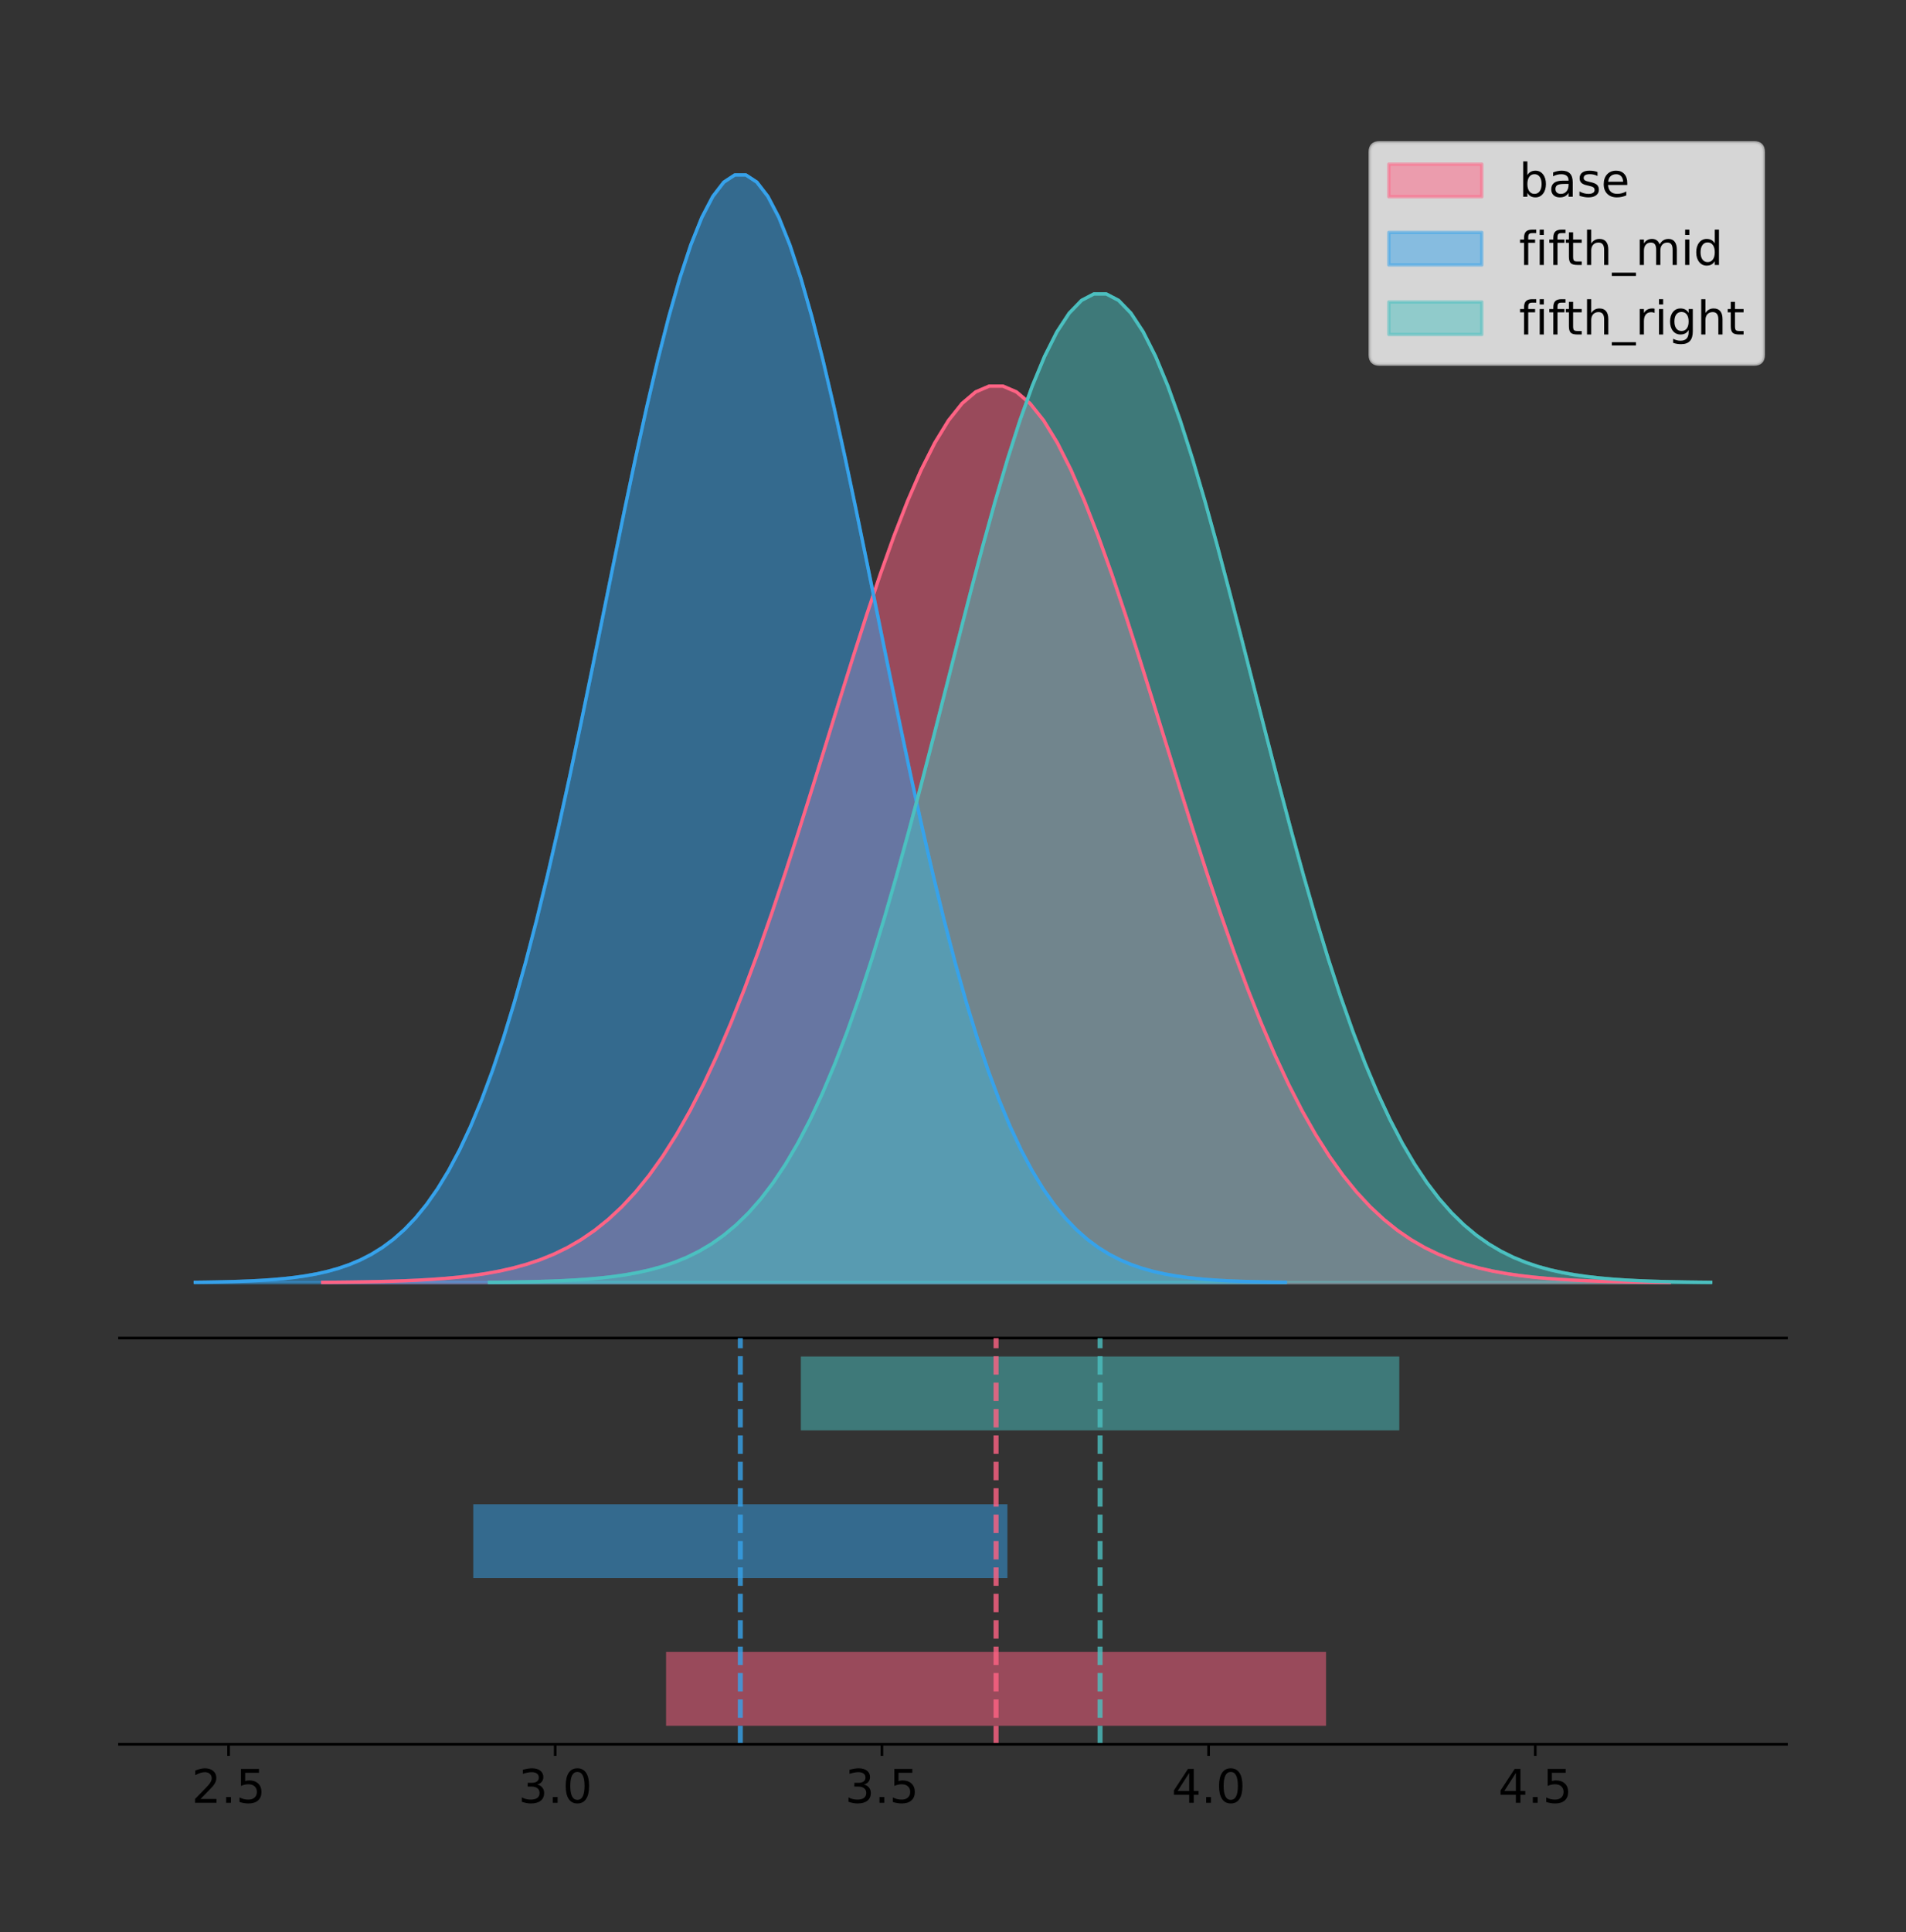 <?xml version="1.0" encoding="utf-8" standalone="no"?>
<!DOCTYPE svg PUBLIC "-//W3C//DTD SVG 1.1//EN"
  "http://www.w3.org/Graphics/SVG/1.1/DTD/svg11.dtd">
<!-- Created with matplotlib (https://matplotlib.org/) -->
<svg height="581.789pt" version="1.1" viewBox="0 0 574.2 581.789" width="574.2pt" xmlns="http://www.w3.org/2000/svg" xmlns:xlink="http://www.w3.org/1999/xlink">
 <rect x="0" y="0" width="574.2" height="581.789" fill="#333333" stroke="none"/>
 <defs>
  <style type="text/css">
*{stroke-linecap:butt;stroke-linejoin:round;}
  </style>
 </defs>
 <g id="figure_1">
  <g id="patch_1">
   <path d="M 0 581.789 
L 574.2 581.789 
L 574.2 0 
L 0 0 
z
" style="fill:none;"/>
  </g>
  <g id="axes_1">
   <g id="patch_2">
    <path d="M 36 402.93 
L 538.2 402.93 
L 538.2 36 
L 36 36 
z
" style="fill:none;"/>
   </g>
   <g id="PolyCollection_1">
    <defs>
     <path d="M 97.196 -195.538 
L 97.196 -195.629 
L 101.295 -195.663 
L 105.393 -195.709 
L 109.492 -195.77 
L 113.59 -195.851 
L 117.689 -195.959 
L 121.787 -196.099 
L 125.886 -196.28 
L 129.984 -196.514 
L 134.083 -196.814 
L 138.181 -197.195 
L 142.28 -197.676 
L 146.378 -198.278 
L 150.476 -199.026 
L 154.575 -199.951 
L 158.673 -201.084 
L 162.772 -202.463 
L 166.87 -204.128 
L 170.969 -206.124 
L 175.067 -208.499 
L 179.166 -211.304 
L 183.264 -214.591 
L 187.363 -218.414 
L 191.461 -222.824 
L 195.56 -227.873 
L 199.658 -233.607 
L 203.757 -240.066 
L 207.855 -247.282 
L 211.954 -255.276 
L 216.052 -264.057 
L 220.151 -273.616 
L 224.249 -283.929 
L 228.348 -294.954 
L 232.446 -306.626 
L 236.545 -318.86 
L 240.643 -331.551 
L 244.741 -344.571 
L 248.84 -357.775 
L 252.938 -370.999 
L 257.037 -384.066 
L 261.135 -396.787 
L 265.234 -408.969 
L 269.332 -420.415 
L 273.431 -430.933 
L 277.529 -440.339 
L 281.628 -448.463 
L 285.726 -455.156 
L 289.825 -460.293 
L 293.923 -463.773 
L 298.022 -465.53 
L 302.12 -465.53 
L 306.219 -463.773 
L 310.317 -460.293 
L 314.416 -455.156 
L 318.514 -448.463 
L 322.613 -440.339 
L 326.711 -430.933 
L 330.809 -420.415 
L 334.908 -408.969 
L 339.006 -396.787 
L 343.105 -384.066 
L 347.203 -370.999 
L 351.302 -357.775 
L 355.4 -344.571 
L 359.499 -331.551 
L 363.597 -318.86 
L 367.696 -306.626 
L 371.794 -294.954 
L 375.893 -283.929 
L 379.991 -273.616 
L 384.09 -264.057 
L 388.188 -255.276 
L 392.287 -247.282 
L 396.385 -240.066 
L 400.484 -233.607 
L 404.582 -227.873 
L 408.681 -222.824 
L 412.779 -218.414 
L 416.878 -214.591 
L 420.976 -211.304 
L 425.074 -208.499 
L 429.173 -206.124 
L 433.271 -204.128 
L 437.37 -202.463 
L 441.468 -201.084 
L 445.567 -199.951 
L 449.665 -199.026 
L 453.764 -198.278 
L 457.862 -197.676 
L 461.961 -197.195 
L 466.059 -196.814 
L 470.158 -196.514 
L 474.256 -196.28 
L 478.355 -196.099 
L 482.453 -195.959 
L 486.552 -195.851 
L 490.65 -195.77 
L 494.749 -195.709 
L 498.847 -195.663 
L 502.946 -195.629 
L 502.946 -195.538 
L 502.946 -195.538 
L 498.847 -195.538 
L 494.749 -195.538 
L 490.65 -195.538 
L 486.552 -195.538 
L 482.453 -195.538 
L 478.355 -195.538 
L 474.256 -195.538 
L 470.158 -195.538 
L 466.059 -195.538 
L 461.961 -195.538 
L 457.862 -195.538 
L 453.764 -195.538 
L 449.665 -195.538 
L 445.567 -195.538 
L 441.468 -195.538 
L 437.37 -195.538 
L 433.271 -195.538 
L 429.173 -195.538 
L 425.074 -195.538 
L 420.976 -195.538 
L 416.878 -195.538 
L 412.779 -195.538 
L 408.681 -195.538 
L 404.582 -195.538 
L 400.484 -195.538 
L 396.385 -195.538 
L 392.287 -195.538 
L 388.188 -195.538 
L 384.09 -195.538 
L 379.991 -195.538 
L 375.893 -195.538 
L 371.794 -195.538 
L 367.696 -195.538 
L 363.597 -195.538 
L 359.499 -195.538 
L 355.4 -195.538 
L 351.302 -195.538 
L 347.203 -195.538 
L 343.105 -195.538 
L 339.006 -195.538 
L 334.908 -195.538 
L 330.809 -195.538 
L 326.711 -195.538 
L 322.613 -195.538 
L 318.514 -195.538 
L 314.416 -195.538 
L 310.317 -195.538 
L 306.219 -195.538 
L 302.12 -195.538 
L 298.022 -195.538 
L 293.923 -195.538 
L 289.825 -195.538 
L 285.726 -195.538 
L 281.628 -195.538 
L 277.529 -195.538 
L 273.431 -195.538 
L 269.332 -195.538 
L 265.234 -195.538 
L 261.135 -195.538 
L 257.037 -195.538 
L 252.938 -195.538 
L 248.84 -195.538 
L 244.741 -195.538 
L 240.643 -195.538 
L 236.545 -195.538 
L 232.446 -195.538 
L 228.348 -195.538 
L 224.249 -195.538 
L 220.151 -195.538 
L 216.052 -195.538 
L 211.954 -195.538 
L 207.855 -195.538 
L 203.757 -195.538 
L 199.658 -195.538 
L 195.56 -195.538 
L 191.461 -195.538 
L 187.363 -195.538 
L 183.264 -195.538 
L 179.166 -195.538 
L 175.067 -195.538 
L 170.969 -195.538 
L 166.87 -195.538 
L 162.772 -195.538 
L 158.673 -195.538 
L 154.575 -195.538 
L 150.476 -195.538 
L 146.378 -195.538 
L 142.28 -195.538 
L 138.181 -195.538 
L 134.083 -195.538 
L 129.984 -195.538 
L 125.886 -195.538 
L 121.787 -195.538 
L 117.689 -195.538 
L 113.59 -195.538 
L 109.492 -195.538 
L 105.393 -195.538 
L 101.295 -195.538 
L 97.196 -195.538 
z
" id="m1302aa3120" style="stroke:#ff6384;stroke-opacity:0.5;"/>
    </defs>
    <g clip-path="url(#pf845e398c6)">
     <use style="fill:#ff6384;fill-opacity:0.5;stroke:#ff6384;stroke-opacity:0.5;" x="0" xlink:href="#m1302aa3120" y="581.789"/>
    </g>
   </g>
   <g id="PolyCollection_2">
    <defs>
     <path d="M 58.827 -195.538 
L 58.827 -195.65 
L 62.145 -195.692 
L 65.462 -195.749 
L 68.779 -195.825 
L 72.096 -195.925 
L 75.414 -196.058 
L 78.731 -196.23 
L 82.048 -196.455 
L 85.366 -196.744 
L 88.683 -197.115 
L 92 -197.585 
L 95.317 -198.179 
L 98.635 -198.923 
L 101.952 -199.848 
L 105.269 -200.99 
L 108.587 -202.39 
L 111.904 -204.093 
L 115.221 -206.151 
L 118.538 -208.617 
L 121.856 -211.552 
L 125.173 -215.017 
L 128.49 -219.078 
L 131.808 -223.801 
L 135.125 -229.25 
L 138.442 -235.488 
L 141.759 -242.572 
L 145.077 -250.552 
L 148.394 -259.468 
L 151.711 -269.344 
L 155.029 -280.192 
L 158.346 -292.002 
L 161.663 -304.744 
L 164.98 -318.365 
L 168.298 -332.786 
L 171.615 -347.901 
L 174.932 -363.58 
L 178.25 -379.667 
L 181.567 -395.98 
L 184.884 -412.318 
L 188.201 -428.462 
L 191.519 -444.18 
L 194.836 -459.23 
L 198.153 -473.372 
L 201.471 -486.366 
L 204.788 -497.987 
L 208.105 -508.025 
L 211.422 -516.294 
L 214.74 -522.64 
L 218.057 -526.94 
L 221.374 -529.111 
L 224.692 -529.111 
L 228.009 -526.94 
L 231.326 -522.64 
L 234.644 -516.294 
L 237.961 -508.025 
L 241.278 -497.987 
L 244.595 -486.366 
L 247.913 -473.372 
L 251.23 -459.23 
L 254.547 -444.18 
L 257.865 -428.462 
L 261.182 -412.318 
L 264.499 -395.98 
L 267.816 -379.667 
L 271.134 -363.58 
L 274.451 -347.901 
L 277.768 -332.786 
L 281.086 -318.365 
L 284.403 -304.744 
L 287.72 -292.002 
L 291.037 -280.192 
L 294.355 -269.344 
L 297.672 -259.468 
L 300.989 -250.552 
L 304.307 -242.572 
L 307.624 -235.488 
L 310.941 -229.25 
L 314.258 -223.801 
L 317.576 -219.078 
L 320.893 -215.017 
L 324.21 -211.552 
L 327.528 -208.617 
L 330.845 -206.151 
L 334.162 -204.093 
L 337.479 -202.39 
L 340.797 -200.99 
L 344.114 -199.848 
L 347.431 -198.923 
L 350.749 -198.179 
L 354.066 -197.585 
L 357.383 -197.115 
L 360.7 -196.744 
L 364.018 -196.455 
L 367.335 -196.23 
L 370.652 -196.058 
L 373.97 -195.925 
L 377.287 -195.825 
L 380.604 -195.749 
L 383.921 -195.692 
L 387.239 -195.65 
L 387.239 -195.538 
L 387.239 -195.538 
L 383.921 -195.538 
L 380.604 -195.538 
L 377.287 -195.538 
L 373.97 -195.538 
L 370.652 -195.538 
L 367.335 -195.538 
L 364.018 -195.538 
L 360.7 -195.538 
L 357.383 -195.538 
L 354.066 -195.538 
L 350.749 -195.538 
L 347.431 -195.538 
L 344.114 -195.538 
L 340.797 -195.538 
L 337.479 -195.538 
L 334.162 -195.538 
L 330.845 -195.538 
L 327.528 -195.538 
L 324.21 -195.538 
L 320.893 -195.538 
L 317.576 -195.538 
L 314.258 -195.538 
L 310.941 -195.538 
L 307.624 -195.538 
L 304.307 -195.538 
L 300.989 -195.538 
L 297.672 -195.538 
L 294.355 -195.538 
L 291.037 -195.538 
L 287.72 -195.538 
L 284.403 -195.538 
L 281.086 -195.538 
L 277.768 -195.538 
L 274.451 -195.538 
L 271.134 -195.538 
L 267.816 -195.538 
L 264.499 -195.538 
L 261.182 -195.538 
L 257.865 -195.538 
L 254.547 -195.538 
L 251.23 -195.538 
L 247.913 -195.538 
L 244.595 -195.538 
L 241.278 -195.538 
L 237.961 -195.538 
L 234.644 -195.538 
L 231.326 -195.538 
L 228.009 -195.538 
L 224.692 -195.538 
L 221.374 -195.538 
L 218.057 -195.538 
L 214.74 -195.538 
L 211.422 -195.538 
L 208.105 -195.538 
L 204.788 -195.538 
L 201.471 -195.538 
L 198.153 -195.538 
L 194.836 -195.538 
L 191.519 -195.538 
L 188.201 -195.538 
L 184.884 -195.538 
L 181.567 -195.538 
L 178.25 -195.538 
L 174.932 -195.538 
L 171.615 -195.538 
L 168.298 -195.538 
L 164.98 -195.538 
L 161.663 -195.538 
L 158.346 -195.538 
L 155.029 -195.538 
L 151.711 -195.538 
L 148.394 -195.538 
L 145.077 -195.538 
L 141.759 -195.538 
L 138.442 -195.538 
L 135.125 -195.538 
L 131.808 -195.538 
L 128.49 -195.538 
L 125.173 -195.538 
L 121.856 -195.538 
L 118.538 -195.538 
L 115.221 -195.538 
L 111.904 -195.538 
L 108.587 -195.538 
L 105.269 -195.538 
L 101.952 -195.538 
L 98.635 -195.538 
L 95.317 -195.538 
L 92 -195.538 
L 88.683 -195.538 
L 85.366 -195.538 
L 82.048 -195.538 
L 78.731 -195.538 
L 75.414 -195.538 
L 72.096 -195.538 
L 68.779 -195.538 
L 65.462 -195.538 
L 62.145 -195.538 
L 58.827 -195.538 
z
" id="mb3a9390442" style="stroke:#36a2eb;stroke-opacity:0.5;"/>
    </defs>
    <g clip-path="url(#pf845e398c6)">
     <use style="fill:#36a2eb;fill-opacity:0.5;stroke:#36a2eb;stroke-opacity:0.5;" x="0" xlink:href="#mb3a9390442" y="581.789"/>
    </g>
   </g>
   <g id="PolyCollection_3">
    <defs>
     <path d="M 147.439 -195.538 
L 147.439 -195.638 
L 151.155 -195.676 
L 154.872 -195.726 
L 158.588 -195.794 
L 162.305 -195.884 
L 166.021 -196.002 
L 169.738 -196.156 
L 173.454 -196.356 
L 177.171 -196.615 
L 180.887 -196.945 
L 184.604 -197.365 
L 188.32 -197.895 
L 192.037 -198.559 
L 195.753 -199.385 
L 199.47 -200.404 
L 203.186 -201.654 
L 206.903 -203.174 
L 210.619 -205.011 
L 214.336 -207.212 
L 218.052 -209.831 
L 221.769 -212.925 
L 225.485 -216.549 
L 229.202 -220.765 
L 232.918 -225.629 
L 236.635 -231.197 
L 240.351 -237.52 
L 244.068 -244.643 
L 247.784 -252.601 
L 251.501 -261.416 
L 255.217 -271.099 
L 258.934 -281.64 
L 262.65 -293.014 
L 266.367 -305.171 
L 270.083 -318.043 
L 273.8 -331.535 
L 277.516 -345.53 
L 281.233 -359.888 
L 284.949 -374.449 
L 288.666 -389.032 
L 292.382 -403.442 
L 296.099 -417.471 
L 299.815 -430.905 
L 303.532 -443.527 
L 307.248 -455.126 
L 310.965 -465.498 
L 314.681 -474.458 
L 318.398 -481.839 
L 322.114 -487.503 
L 325.831 -491.341 
L 329.547 -493.279 
L 333.264 -493.279 
L 336.98 -491.341 
L 340.697 -487.503 
L 344.413 -481.839 
L 348.13 -474.458 
L 351.846 -465.498 
L 355.563 -455.126 
L 359.279 -443.527 
L 362.996 -430.905 
L 366.713 -417.471 
L 370.429 -403.442 
L 374.146 -389.032 
L 377.862 -374.449 
L 381.579 -359.888 
L 385.295 -345.53 
L 389.012 -331.535 
L 392.728 -318.043 
L 396.445 -305.171 
L 400.161 -293.014 
L 403.878 -281.64 
L 407.594 -271.099 
L 411.311 -261.416 
L 415.027 -252.601 
L 418.744 -244.643 
L 422.46 -237.52 
L 426.177 -231.197 
L 429.893 -225.629 
L 433.61 -220.765 
L 437.326 -216.549 
L 441.043 -212.925 
L 444.759 -209.831 
L 448.476 -207.212 
L 452.192 -205.011 
L 455.909 -203.174 
L 459.625 -201.654 
L 463.342 -200.404 
L 467.058 -199.385 
L 470.775 -198.559 
L 474.491 -197.895 
L 478.208 -197.365 
L 481.924 -196.945 
L 485.641 -196.615 
L 489.357 -196.356 
L 493.074 -196.156 
L 496.79 -196.002 
L 500.507 -195.884 
L 504.223 -195.794 
L 507.94 -195.726 
L 511.656 -195.676 
L 515.373 -195.638 
L 515.373 -195.538 
L 515.373 -195.538 
L 511.656 -195.538 
L 507.94 -195.538 
L 504.223 -195.538 
L 500.507 -195.538 
L 496.79 -195.538 
L 493.074 -195.538 
L 489.357 -195.538 
L 485.641 -195.538 
L 481.924 -195.538 
L 478.208 -195.538 
L 474.491 -195.538 
L 470.775 -195.538 
L 467.058 -195.538 
L 463.342 -195.538 
L 459.625 -195.538 
L 455.909 -195.538 
L 452.192 -195.538 
L 448.476 -195.538 
L 444.759 -195.538 
L 441.043 -195.538 
L 437.326 -195.538 
L 433.61 -195.538 
L 429.893 -195.538 
L 426.177 -195.538 
L 422.46 -195.538 
L 418.744 -195.538 
L 415.027 -195.538 
L 411.311 -195.538 
L 407.594 -195.538 
L 403.878 -195.538 
L 400.161 -195.538 
L 396.445 -195.538 
L 392.728 -195.538 
L 389.012 -195.538 
L 385.295 -195.538 
L 381.579 -195.538 
L 377.862 -195.538 
L 374.146 -195.538 
L 370.429 -195.538 
L 366.713 -195.538 
L 362.996 -195.538 
L 359.279 -195.538 
L 355.563 -195.538 
L 351.846 -195.538 
L 348.13 -195.538 
L 344.413 -195.538 
L 340.697 -195.538 
L 336.98 -195.538 
L 333.264 -195.538 
L 329.547 -195.538 
L 325.831 -195.538 
L 322.114 -195.538 
L 318.398 -195.538 
L 314.681 -195.538 
L 310.965 -195.538 
L 307.248 -195.538 
L 303.532 -195.538 
L 299.815 -195.538 
L 296.099 -195.538 
L 292.382 -195.538 
L 288.666 -195.538 
L 284.949 -195.538 
L 281.233 -195.538 
L 277.516 -195.538 
L 273.8 -195.538 
L 270.083 -195.538 
L 266.367 -195.538 
L 262.65 -195.538 
L 258.934 -195.538 
L 255.217 -195.538 
L 251.501 -195.538 
L 247.784 -195.538 
L 244.068 -195.538 
L 240.351 -195.538 
L 236.635 -195.538 
L 232.918 -195.538 
L 229.202 -195.538 
L 225.485 -195.538 
L 221.769 -195.538 
L 218.052 -195.538 
L 214.336 -195.538 
L 210.619 -195.538 
L 206.903 -195.538 
L 203.186 -195.538 
L 199.47 -195.538 
L 195.753 -195.538 
L 192.037 -195.538 
L 188.32 -195.538 
L 184.604 -195.538 
L 180.887 -195.538 
L 177.171 -195.538 
L 173.454 -195.538 
L 169.738 -195.538 
L 166.021 -195.538 
L 162.305 -195.538 
L 158.588 -195.538 
L 154.872 -195.538 
L 151.155 -195.538 
L 147.439 -195.538 
z
" id="mdf1106b613" style="stroke:#4bc0c0;stroke-opacity:0.5;"/>
    </defs>
    <g clip-path="url(#pf845e398c6)">
     <use style="fill:#4bc0c0;fill-opacity:0.5;stroke:#4bc0c0;stroke-opacity:0.5;" x="0" xlink:href="#mdf1106b613" y="581.789"/>
    </g>
   </g>
   <g id="line2d_1">
    <path clip-path="url(#pf845e398c6)" d="M 97.196 386.161 
L 101.295 386.127 
L 105.393 386.081 
L 109.492 386.019 
L 113.59 385.938 
L 117.689 385.831 
L 121.787 385.691 
L 125.886 385.509 
L 129.984 385.275 
L 134.083 384.975 
L 138.181 384.594 
L 142.28 384.114 
L 146.378 383.512 
L 150.476 382.763 
L 154.575 381.838 
L 158.673 380.705 
L 162.772 379.327 
L 166.87 377.662 
L 170.969 375.665 
L 175.067 373.29 
L 179.166 370.485 
L 183.264 367.198 
L 187.363 363.376 
L 191.461 358.965 
L 195.56 353.916 
L 199.658 348.182 
L 203.757 341.723 
L 207.855 334.507 
L 211.954 326.513 
L 216.052 317.733 
L 220.151 308.174 
L 224.249 297.86 
L 228.348 286.836 
L 232.446 275.164 
L 236.545 262.929 
L 240.643 250.239 
L 244.741 237.218 
L 248.84 224.015 
L 252.938 210.79 
L 257.037 197.723 
L 261.135 185.002 
L 265.234 172.82 
L 269.332 161.374 
L 273.431 150.857 
L 277.529 141.451 
L 281.628 133.326 
L 285.726 126.633 
L 289.825 121.497 
L 293.923 118.017 
L 298.022 116.259 
L 302.12 116.259 
L 306.219 118.017 
L 310.317 121.497 
L 314.416 126.633 
L 318.514 133.326 
L 322.613 141.451 
L 326.711 150.857 
L 330.809 161.374 
L 334.908 172.82 
L 339.006 185.002 
L 343.105 197.723 
L 347.203 210.79 
L 351.302 224.015 
L 355.4 237.218 
L 359.499 250.239 
L 363.597 262.929 
L 367.696 275.164 
L 371.794 286.836 
L 375.893 297.86 
L 379.991 308.174 
L 384.09 317.733 
L 388.188 326.513 
L 392.287 334.507 
L 396.385 341.723 
L 400.484 348.182 
L 404.582 353.916 
L 408.681 358.965 
L 412.779 363.376 
L 416.878 367.198 
L 420.976 370.485 
L 425.074 373.29 
L 429.173 375.665 
L 433.271 377.662 
L 437.37 379.327 
L 441.468 380.705 
L 445.567 381.838 
L 449.665 382.763 
L 453.764 383.512 
L 457.862 384.114 
L 461.961 384.594 
L 466.059 384.975 
L 470.158 385.275 
L 474.256 385.509 
L 478.355 385.691 
L 482.453 385.831 
L 486.552 385.938 
L 490.65 386.019 
L 494.749 386.081 
L 498.847 386.127 
L 502.946 386.161 
" style="fill:none;stroke:#ff6384;stroke-linecap:square;"/>
   </g>
   <g id="line2d_2">
    <path clip-path="url(#pf845e398c6)" d="M 58.827 386.139 
L 62.145 386.097 
L 65.462 386.04 
L 68.779 385.965 
L 72.096 385.864 
L 75.414 385.732 
L 78.731 385.559 
L 82.048 385.334 
L 85.366 385.045 
L 88.683 384.675 
L 92 384.204 
L 95.317 383.61 
L 98.635 382.867 
L 101.952 381.941 
L 105.269 380.799 
L 108.587 379.399 
L 111.904 377.696 
L 115.221 375.639 
L 118.538 373.172 
L 121.856 370.238 
L 125.173 366.772 
L 128.49 362.711 
L 131.808 357.989 
L 135.125 352.539 
L 138.442 346.301 
L 141.759 339.217 
L 145.077 331.237 
L 148.394 322.322 
L 151.711 312.445 
L 155.029 301.597 
L 158.346 289.787 
L 161.663 277.045 
L 164.98 263.424 
L 168.298 249.004 
L 171.615 233.888 
L 174.932 218.209 
L 178.25 202.123 
L 181.567 185.809 
L 184.884 169.471 
L 188.201 153.327 
L 191.519 137.61 
L 194.836 122.559 
L 198.153 108.418 
L 201.471 95.423 
L 204.788 83.803 
L 208.105 73.765 
L 211.422 65.495 
L 214.74 59.15 
L 218.057 54.85 
L 221.374 52.679 
L 224.692 52.679 
L 228.009 54.85 
L 231.326 59.15 
L 234.644 65.495 
L 237.961 73.765 
L 241.278 83.803 
L 244.595 95.423 
L 247.913 108.418 
L 251.23 122.559 
L 254.547 137.61 
L 257.865 153.327 
L 261.182 169.471 
L 264.499 185.809 
L 267.816 202.123 
L 271.134 218.209 
L 274.451 233.888 
L 277.768 249.004 
L 281.086 263.424 
L 284.403 277.045 
L 287.72 289.787 
L 291.037 301.597 
L 294.355 312.445 
L 297.672 322.322 
L 300.989 331.237 
L 304.307 339.217 
L 307.624 346.301 
L 310.941 352.539 
L 314.258 357.989 
L 317.576 362.711 
L 320.893 366.772 
L 324.21 370.238 
L 327.528 373.172 
L 330.845 375.639 
L 334.162 377.696 
L 337.479 379.399 
L 340.797 380.799 
L 344.114 381.941 
L 347.431 382.867 
L 350.749 383.61 
L 354.066 384.204 
L 357.383 384.675 
L 360.7 385.045 
L 364.018 385.334 
L 367.335 385.559 
L 370.652 385.732 
L 373.97 385.864 
L 377.287 385.965 
L 380.604 386.04 
L 383.921 386.097 
L 387.239 386.139 
" style="fill:none;stroke:#36a2eb;stroke-linecap:square;"/>
   </g>
   <g id="line2d_3">
    <path clip-path="url(#pf845e398c6)" d="M 147.439 386.151 
L 151.155 386.114 
L 154.872 386.063 
L 158.588 385.995 
L 162.305 385.906 
L 166.021 385.788 
L 169.738 385.633 
L 173.454 385.433 
L 177.171 385.175 
L 180.887 384.844 
L 184.604 384.424 
L 188.32 383.894 
L 192.037 383.23 
L 195.753 382.404 
L 199.47 381.385 
L 203.186 380.135 
L 206.903 378.615 
L 210.619 376.779 
L 214.336 374.577 
L 218.052 371.958 
L 221.769 368.865 
L 225.485 365.24 
L 229.202 361.025 
L 232.918 356.161 
L 236.635 350.593 
L 240.351 344.269 
L 244.068 337.146 
L 247.784 329.189 
L 251.501 320.373 
L 255.217 310.691 
L 258.934 300.149 
L 262.65 288.776 
L 266.367 276.618 
L 270.083 263.746 
L 273.8 250.255 
L 277.516 236.26 
L 281.233 221.901 
L 284.949 207.34 
L 288.666 192.757 
L 292.382 178.347 
L 296.099 164.318 
L 299.815 150.884 
L 303.532 138.262 
L 307.248 126.663 
L 310.965 116.291 
L 314.681 107.331 
L 318.398 99.95 
L 322.114 94.286 
L 325.831 90.448 
L 329.547 88.51 
L 333.264 88.51 
L 336.98 90.448 
L 340.697 94.286 
L 344.413 99.95 
L 348.13 107.331 
L 351.846 116.291 
L 355.563 126.663 
L 359.279 138.262 
L 362.996 150.884 
L 366.713 164.318 
L 370.429 178.347 
L 374.146 192.757 
L 377.862 207.34 
L 381.579 221.901 
L 385.295 236.26 
L 389.012 250.255 
L 392.728 263.746 
L 396.445 276.618 
L 400.161 288.776 
L 403.878 300.149 
L 407.594 310.691 
L 411.311 320.373 
L 415.027 329.189 
L 418.744 337.146 
L 422.46 344.269 
L 426.177 350.593 
L 429.893 356.161 
L 433.61 361.025 
L 437.326 365.24 
L 441.043 368.865 
L 444.759 371.958 
L 448.476 374.577 
L 452.192 376.779 
L 455.909 378.615 
L 459.625 380.135 
L 463.342 381.385 
L 467.058 382.404 
L 470.775 383.23 
L 474.491 383.894 
L 478.208 384.424 
L 481.924 384.844 
L 485.641 385.175 
L 489.357 385.433 
L 493.074 385.633 
L 496.79 385.788 
L 500.507 385.906 
L 504.223 385.995 
L 507.94 386.063 
L 511.656 386.114 
L 515.373 386.151 
" style="fill:none;stroke:#4bc0c0;stroke-linecap:square;"/>
   </g>
   <g id="patch_3">
    <path d="M 36 402.93 
L 538.2 402.93 
" style="fill:none;stroke:#000000;stroke-linecap:square;stroke-linejoin:miter;stroke-width:0.8;"/>
   </g>
   <g id="legend_1">
    <g id="patch_4">
     <path d="M 415.602 109.627 
L 528.4 109.627 
Q 531.2 109.627 531.2 106.827 
L 531.2 45.8 
Q 531.2 43 528.4 43 
L 415.602 43 
Q 412.802 43 412.802 45.8 
L 412.802 106.827 
Q 412.802 109.627 415.602 109.627 
z
" style="fill:#ffffff;opacity:0.8;stroke:#cccccc;stroke-linejoin:miter;"/>
    </g>
    <g id="patch_5">
     <path d="M 418.402 59.238 
L 446.402 59.238 
L 446.402 49.438 
L 418.402 49.438 
z
" style="fill:#ff6384;opacity:0.5;stroke:#ff6384;stroke-linejoin:miter;"/>
    </g>
    <g id="text_1">
     <!-- base -->
     <defs>
      <path d="M 48.688 27.297 
Q 48.688 37.203 44.609 42.844 
Q 40.531 48.484 33.406 48.484 
Q 26.266 48.484 22.188 42.844 
Q 18.109 37.203 18.109 27.297 
Q 18.109 17.391 22.188 11.75 
Q 26.266 6.109 33.406 6.109 
Q 40.531 6.109 44.609 11.75 
Q 48.688 17.391 48.688 27.297 
z
M 18.109 46.391 
Q 20.953 51.266 25.266 53.625 
Q 29.594 56 35.594 56 
Q 45.562 56 51.781 48.094 
Q 58.016 40.188 58.016 27.297 
Q 58.016 14.406 51.781 6.484 
Q 45.562 -1.422 35.594 -1.422 
Q 29.594 -1.422 25.266 0.953 
Q 20.953 3.328 18.109 8.203 
L 18.109 0 
L 9.078 0 
L 9.078 75.984 
L 18.109 75.984 
z
" id="DejaVuSans-98"/>
      <path d="M 34.281 27.484 
Q 23.391 27.484 19.188 25 
Q 14.984 22.516 14.984 16.5 
Q 14.984 11.719 18.141 8.906 
Q 21.297 6.109 26.703 6.109 
Q 34.188 6.109 38.703 11.406 
Q 43.219 16.703 43.219 25.484 
L 43.219 27.484 
z
M 52.203 31.203 
L 52.203 0 
L 43.219 0 
L 43.219 8.297 
Q 40.141 3.328 35.547 0.953 
Q 30.953 -1.422 24.312 -1.422 
Q 15.922 -1.422 10.953 3.297 
Q 6 8.016 6 15.922 
Q 6 25.141 12.172 29.828 
Q 18.359 34.516 30.609 34.516 
L 43.219 34.516 
L 43.219 35.406 
Q 43.219 41.609 39.141 45 
Q 35.062 48.391 27.688 48.391 
Q 23 48.391 18.547 47.266 
Q 14.109 46.141 10.016 43.891 
L 10.016 52.203 
Q 14.938 54.109 19.578 55.047 
Q 24.219 56 28.609 56 
Q 40.484 56 46.344 49.844 
Q 52.203 43.703 52.203 31.203 
z
" id="DejaVuSans-97"/>
      <path d="M 44.281 53.078 
L 44.281 44.578 
Q 40.484 46.531 36.375 47.5 
Q 32.281 48.484 27.875 48.484 
Q 21.188 48.484 17.844 46.438 
Q 14.5 44.391 14.5 40.281 
Q 14.5 37.156 16.891 35.375 
Q 19.281 33.594 26.516 31.984 
L 29.594 31.297 
Q 39.156 29.25 43.188 25.516 
Q 47.219 21.781 47.219 15.094 
Q 47.219 7.469 41.188 3.016 
Q 35.156 -1.422 24.609 -1.422 
Q 20.219 -1.422 15.453 -0.562 
Q 10.688 0.297 5.422 2 
L 5.422 11.281 
Q 10.406 8.688 15.234 7.391 
Q 20.062 6.109 24.812 6.109 
Q 31.156 6.109 34.562 8.281 
Q 37.984 10.453 37.984 14.406 
Q 37.984 18.062 35.516 20.016 
Q 33.062 21.969 24.703 23.781 
L 21.578 24.516 
Q 13.234 26.266 9.516 29.906 
Q 5.812 33.547 5.812 39.891 
Q 5.812 47.609 11.281 51.797 
Q 16.75 56 26.812 56 
Q 31.781 56 36.172 55.266 
Q 40.578 54.547 44.281 53.078 
z
" id="DejaVuSans-115"/>
      <path d="M 56.203 29.594 
L 56.203 25.203 
L 14.891 25.203 
Q 15.484 15.922 20.484 11.062 
Q 25.484 6.203 34.422 6.203 
Q 39.594 6.203 44.453 7.469 
Q 49.312 8.734 54.109 11.281 
L 54.109 2.781 
Q 49.266 0.734 44.188 -0.344 
Q 39.109 -1.422 33.891 -1.422 
Q 20.797 -1.422 13.156 6.188 
Q 5.516 13.812 5.516 26.812 
Q 5.516 40.234 12.766 48.109 
Q 20.016 56 32.328 56 
Q 43.359 56 49.781 48.891 
Q 56.203 41.797 56.203 29.594 
z
M 47.219 32.234 
Q 47.125 39.594 43.094 43.984 
Q 39.062 48.391 32.422 48.391 
Q 24.906 48.391 20.391 44.141 
Q 15.875 39.891 15.188 32.172 
z
" id="DejaVuSans-101"/>
     </defs>
     <g transform="translate(457.602 59.238)scale(0.14 -0.14)">
      <use xlink:href="#DejaVuSans-98"/>
      <use x="63.477" xlink:href="#DejaVuSans-97"/>
      <use x="124.756" xlink:href="#DejaVuSans-115"/>
      <use x="176.855" xlink:href="#DejaVuSans-101"/>
     </g>
    </g>
    <g id="patch_6">
     <path d="M 418.402 79.787 
L 446.402 79.787 
L 446.402 69.987 
L 418.402 69.987 
z
" style="fill:#36a2eb;opacity:0.5;stroke:#36a2eb;stroke-linejoin:miter;"/>
    </g>
    <g id="text_2">
     <!-- fifth_mid -->
     <defs>
      <path d="M 37.109 75.984 
L 37.109 68.5 
L 28.516 68.5 
Q 23.688 68.5 21.797 66.547 
Q 19.922 64.594 19.922 59.516 
L 19.922 54.688 
L 34.719 54.688 
L 34.719 47.703 
L 19.922 47.703 
L 19.922 0 
L 10.891 0 
L 10.891 47.703 
L 2.297 47.703 
L 2.297 54.688 
L 10.891 54.688 
L 10.891 58.5 
Q 10.891 67.625 15.141 71.797 
Q 19.391 75.984 28.609 75.984 
z
" id="DejaVuSans-102"/>
      <path d="M 9.422 54.688 
L 18.406 54.688 
L 18.406 0 
L 9.422 0 
z
M 9.422 75.984 
L 18.406 75.984 
L 18.406 64.594 
L 9.422 64.594 
z
" id="DejaVuSans-105"/>
      <path d="M 18.312 70.219 
L 18.312 54.688 
L 36.812 54.688 
L 36.812 47.703 
L 18.312 47.703 
L 18.312 18.016 
Q 18.312 11.328 20.141 9.422 
Q 21.969 7.516 27.594 7.516 
L 36.812 7.516 
L 36.812 0 
L 27.594 0 
Q 17.188 0 13.234 3.875 
Q 9.281 7.766 9.281 18.016 
L 9.281 47.703 
L 2.688 47.703 
L 2.688 54.688 
L 9.281 54.688 
L 9.281 70.219 
z
" id="DejaVuSans-116"/>
      <path d="M 54.891 33.016 
L 54.891 0 
L 45.906 0 
L 45.906 32.719 
Q 45.906 40.484 42.875 44.328 
Q 39.844 48.188 33.797 48.188 
Q 26.516 48.188 22.312 43.547 
Q 18.109 38.922 18.109 30.906 
L 18.109 0 
L 9.078 0 
L 9.078 75.984 
L 18.109 75.984 
L 18.109 46.188 
Q 21.344 51.125 25.703 53.562 
Q 30.078 56 35.797 56 
Q 45.219 56 50.047 50.172 
Q 54.891 44.344 54.891 33.016 
z
" id="DejaVuSans-104"/>
      <path d="M 50.984 -16.609 
L 50.984 -23.578 
L -0.984 -23.578 
L -0.984 -16.609 
z
" id="DejaVuSans-95"/>
      <path d="M 52 44.188 
Q 55.375 50.25 60.062 53.125 
Q 64.75 56 71.094 56 
Q 79.641 56 84.281 50.016 
Q 88.922 44.047 88.922 33.016 
L 88.922 0 
L 79.891 0 
L 79.891 32.719 
Q 79.891 40.578 77.094 44.375 
Q 74.312 48.188 68.609 48.188 
Q 61.625 48.188 57.562 43.547 
Q 53.516 38.922 53.516 30.906 
L 53.516 0 
L 44.484 0 
L 44.484 32.719 
Q 44.484 40.625 41.703 44.406 
Q 38.922 48.188 33.109 48.188 
Q 26.219 48.188 22.156 43.531 
Q 18.109 38.875 18.109 30.906 
L 18.109 0 
L 9.078 0 
L 9.078 54.688 
L 18.109 54.688 
L 18.109 46.188 
Q 21.188 51.219 25.484 53.609 
Q 29.781 56 35.688 56 
Q 41.656 56 45.828 52.969 
Q 50 49.953 52 44.188 
z
" id="DejaVuSans-109"/>
      <path d="M 45.406 46.391 
L 45.406 75.984 
L 54.391 75.984 
L 54.391 0 
L 45.406 0 
L 45.406 8.203 
Q 42.578 3.328 38.25 0.953 
Q 33.938 -1.422 27.875 -1.422 
Q 17.969 -1.422 11.734 6.484 
Q 5.516 14.406 5.516 27.297 
Q 5.516 40.188 11.734 48.094 
Q 17.969 56 27.875 56 
Q 33.938 56 38.25 53.625 
Q 42.578 51.266 45.406 46.391 
z
M 14.797 27.297 
Q 14.797 17.391 18.875 11.75 
Q 22.953 6.109 30.078 6.109 
Q 37.203 6.109 41.297 11.75 
Q 45.406 17.391 45.406 27.297 
Q 45.406 37.203 41.297 42.844 
Q 37.203 48.484 30.078 48.484 
Q 22.953 48.484 18.875 42.844 
Q 14.797 37.203 14.797 27.297 
z
" id="DejaVuSans-100"/>
     </defs>
     <g transform="translate(457.602 79.787)scale(0.14 -0.14)">
      <use xlink:href="#DejaVuSans-102"/>
      <use x="35.205" xlink:href="#DejaVuSans-105"/>
      <use x="62.988" xlink:href="#DejaVuSans-102"/>
      <use x="98.178" xlink:href="#DejaVuSans-116"/>
      <use x="137.387" xlink:href="#DejaVuSans-104"/>
      <use x="200.766" xlink:href="#DejaVuSans-95"/>
      <use x="250.766" xlink:href="#DejaVuSans-109"/>
      <use x="348.178" xlink:href="#DejaVuSans-105"/>
      <use x="375.961" xlink:href="#DejaVuSans-100"/>
     </g>
    </g>
    <g id="patch_7">
     <path d="M 418.402 100.726 
L 446.402 100.726 
L 446.402 90.926 
L 418.402 90.926 
z
" style="fill:#4bc0c0;opacity:0.5;stroke:#4bc0c0;stroke-linejoin:miter;"/>
    </g>
    <g id="text_3">
     <!-- fifth_right -->
     <defs>
      <path d="M 41.109 46.297 
Q 39.594 47.172 37.812 47.578 
Q 36.031 48 33.891 48 
Q 26.266 48 22.188 43.047 
Q 18.109 38.094 18.109 28.812 
L 18.109 0 
L 9.078 0 
L 9.078 54.688 
L 18.109 54.688 
L 18.109 46.188 
Q 20.953 51.172 25.484 53.578 
Q 30.031 56 36.531 56 
Q 37.453 56 38.578 55.875 
Q 39.703 55.766 41.062 55.516 
z
" id="DejaVuSans-114"/>
      <path d="M 45.406 27.984 
Q 45.406 37.75 41.375 43.109 
Q 37.359 48.484 30.078 48.484 
Q 22.859 48.484 18.828 43.109 
Q 14.797 37.75 14.797 27.984 
Q 14.797 18.266 18.828 12.891 
Q 22.859 7.516 30.078 7.516 
Q 37.359 7.516 41.375 12.891 
Q 45.406 18.266 45.406 27.984 
z
M 54.391 6.781 
Q 54.391 -7.172 48.188 -13.984 
Q 42 -20.797 29.203 -20.797 
Q 24.469 -20.797 20.266 -20.094 
Q 16.062 -19.391 12.109 -17.922 
L 12.109 -9.188 
Q 16.062 -11.328 19.922 -12.344 
Q 23.781 -13.375 27.781 -13.375 
Q 36.625 -13.375 41.016 -8.766 
Q 45.406 -4.156 45.406 5.172 
L 45.406 9.625 
Q 42.625 4.781 38.281 2.391 
Q 33.938 0 27.875 0 
Q 17.828 0 11.672 7.656 
Q 5.516 15.328 5.516 27.984 
Q 5.516 40.672 11.672 48.328 
Q 17.828 56 27.875 56 
Q 33.938 56 38.281 53.609 
Q 42.625 51.219 45.406 46.391 
L 45.406 54.688 
L 54.391 54.688 
z
" id="DejaVuSans-103"/>
     </defs>
     <g transform="translate(457.602 100.726)scale(0.14 -0.14)">
      <use xlink:href="#DejaVuSans-102"/>
      <use x="35.205" xlink:href="#DejaVuSans-105"/>
      <use x="62.988" xlink:href="#DejaVuSans-102"/>
      <use x="98.178" xlink:href="#DejaVuSans-116"/>
      <use x="137.387" xlink:href="#DejaVuSans-104"/>
      <use x="200.766" xlink:href="#DejaVuSans-95"/>
      <use x="250.766" xlink:href="#DejaVuSans-114"/>
      <use x="291.879" xlink:href="#DejaVuSans-105"/>
      <use x="319.662" xlink:href="#DejaVuSans-103"/>
      <use x="383.139" xlink:href="#DejaVuSans-104"/>
      <use x="446.518" xlink:href="#DejaVuSans-116"/>
     </g>
    </g>
   </g>
  </g>
  <g id="axes_2">
   <g id="patch_8">
    <path d="M 36 525.24 
L 538.2 525.24 
L 538.2 402.93 
L 36 402.93 
z
" style="fill:none;"/>
   </g>
   <g id="patch_9">
    <path clip-path="url(#p7b069eab88)" d="M 200.662 519.68 
L 399.479 519.68 
L 399.479 497.442 
L 200.662 497.442 
z
" style="fill:#ff6384;opacity:0.5;"/>
   </g>
   <g id="patch_10">
    <path clip-path="url(#p7b069eab88)" d="M 142.572 475.204 
L 303.494 475.204 
L 303.494 452.966 
L 142.572 452.966 
z
" style="fill:#36a2eb;opacity:0.5;"/>
   </g>
   <g id="patch_11">
    <path clip-path="url(#p7b069eab88)" d="M 241.262 430.728 
L 421.55 430.728 
L 421.55 408.49 
L 241.262 408.49 
z
" style="fill:#4bc0c0;opacity:0.5;"/>
   </g>
   <g id="matplotlib.axis_1">
    <g id="xtick_1">
     <g id="line2d_4">
      <defs>
       <path d="M 0 0 
L 0 3.5 
" id="mb56d2749dd" style="stroke:#000000;stroke-width:0.8;"/>
      </defs>
      <g>
       <use style="stroke:#000000;stroke-width:0.8;" x="68.859" xlink:href="#mb56d2749dd" y="525.24"/>
      </g>
     </g>
     <g id="text_4">
      <!-- 2.5 -->
      <defs>
       <path d="M 19.188 8.297 
L 53.609 8.297 
L 53.609 0 
L 7.328 0 
L 7.328 8.297 
Q 12.938 14.109 22.625 23.891 
Q 32.328 33.688 34.812 36.531 
Q 39.547 41.844 41.422 45.531 
Q 43.312 49.219 43.312 52.781 
Q 43.312 58.594 39.234 62.25 
Q 35.156 65.922 28.609 65.922 
Q 23.969 65.922 18.812 64.312 
Q 13.672 62.703 7.812 59.422 
L 7.812 69.391 
Q 13.766 71.781 18.938 73 
Q 24.125 74.219 28.422 74.219 
Q 39.75 74.219 46.484 68.547 
Q 53.219 62.891 53.219 53.422 
Q 53.219 48.922 51.531 44.891 
Q 49.859 40.875 45.406 35.406 
Q 44.188 33.984 37.641 27.219 
Q 31.109 20.453 19.188 8.297 
z
" id="DejaVuSans-50"/>
       <path d="M 10.688 12.406 
L 21 12.406 
L 21 0 
L 10.688 0 
z
" id="DejaVuSans-46"/>
       <path d="M 10.797 72.906 
L 49.516 72.906 
L 49.516 64.594 
L 19.828 64.594 
L 19.828 46.734 
Q 21.969 47.469 24.109 47.828 
Q 26.266 48.188 28.422 48.188 
Q 40.625 48.188 47.75 41.5 
Q 54.891 34.812 54.891 23.391 
Q 54.891 11.625 47.562 5.094 
Q 40.234 -1.422 26.906 -1.422 
Q 22.312 -1.422 17.547 -0.641 
Q 12.797 0.141 7.719 1.703 
L 7.719 11.625 
Q 12.109 9.234 16.797 8.062 
Q 21.484 6.891 26.703 6.891 
Q 35.156 6.891 40.078 11.328 
Q 45.016 15.766 45.016 23.391 
Q 45.016 31 40.078 35.438 
Q 35.156 39.891 26.703 39.891 
Q 22.75 39.891 18.812 39.016 
Q 14.891 38.141 10.797 36.281 
z
" id="DejaVuSans-53"/>
      </defs>
      <g transform="translate(57.727 542.878)scale(0.14 -0.14)">
       <use xlink:href="#DejaVuSans-50"/>
       <use x="63.623" xlink:href="#DejaVuSans-46"/>
       <use x="95.41" xlink:href="#DejaVuSans-53"/>
      </g>
     </g>
    </g>
    <g id="xtick_2">
     <g id="line2d_5">
      <g>
       <use style="stroke:#000000;stroke-width:0.8;" x="167.272" xlink:href="#mb56d2749dd" y="525.24"/>
      </g>
     </g>
     <g id="text_5">
      <!-- 3.0 -->
      <defs>
       <path d="M 40.578 39.312 
Q 47.656 37.797 51.625 33 
Q 55.609 28.219 55.609 21.188 
Q 55.609 10.406 48.188 4.484 
Q 40.766 -1.422 27.094 -1.422 
Q 22.516 -1.422 17.656 -0.516 
Q 12.797 0.391 7.625 2.203 
L 7.625 11.719 
Q 11.719 9.328 16.594 8.109 
Q 21.484 6.891 26.812 6.891 
Q 36.078 6.891 40.938 10.547 
Q 45.797 14.203 45.797 21.188 
Q 45.797 27.641 41.281 31.266 
Q 36.766 34.906 28.719 34.906 
L 20.219 34.906 
L 20.219 43.016 
L 29.109 43.016 
Q 36.375 43.016 40.234 45.922 
Q 44.094 48.828 44.094 54.297 
Q 44.094 59.906 40.109 62.906 
Q 36.141 65.922 28.719 65.922 
Q 24.656 65.922 20.016 65.031 
Q 15.375 64.156 9.812 62.312 
L 9.812 71.094 
Q 15.438 72.656 20.344 73.438 
Q 25.25 74.219 29.594 74.219 
Q 40.828 74.219 47.359 69.109 
Q 53.906 64.016 53.906 55.328 
Q 53.906 49.266 50.438 45.094 
Q 46.969 40.922 40.578 39.312 
z
" id="DejaVuSans-51"/>
       <path d="M 31.781 66.406 
Q 24.172 66.406 20.328 58.906 
Q 16.5 51.422 16.5 36.375 
Q 16.5 21.391 20.328 13.891 
Q 24.172 6.391 31.781 6.391 
Q 39.453 6.391 43.281 13.891 
Q 47.125 21.391 47.125 36.375 
Q 47.125 51.422 43.281 58.906 
Q 39.453 66.406 31.781 66.406 
z
M 31.781 74.219 
Q 44.047 74.219 50.516 64.516 
Q 56.984 54.828 56.984 36.375 
Q 56.984 17.969 50.516 8.266 
Q 44.047 -1.422 31.781 -1.422 
Q 19.531 -1.422 13.062 8.266 
Q 6.594 17.969 6.594 36.375 
Q 6.594 54.828 13.062 64.516 
Q 19.531 74.219 31.781 74.219 
z
" id="DejaVuSans-48"/>
      </defs>
      <g transform="translate(156.14 542.878)scale(0.14 -0.14)">
       <use xlink:href="#DejaVuSans-51"/>
       <use x="63.623" xlink:href="#DejaVuSans-46"/>
       <use x="95.41" xlink:href="#DejaVuSans-48"/>
      </g>
     </g>
    </g>
    <g id="xtick_3">
     <g id="line2d_6">
      <g>
       <use style="stroke:#000000;stroke-width:0.8;" x="265.685" xlink:href="#mb56d2749dd" y="525.24"/>
      </g>
     </g>
     <g id="text_6">
      <!-- 3.5 -->
      <g transform="translate(254.553 542.878)scale(0.14 -0.14)">
       <use xlink:href="#DejaVuSans-51"/>
       <use x="63.623" xlink:href="#DejaVuSans-46"/>
       <use x="95.41" xlink:href="#DejaVuSans-53"/>
      </g>
     </g>
    </g>
    <g id="xtick_4">
     <g id="line2d_7">
      <g>
       <use style="stroke:#000000;stroke-width:0.8;" x="364.099" xlink:href="#mb56d2749dd" y="525.24"/>
      </g>
     </g>
     <g id="text_7">
      <!-- 4.0 -->
      <defs>
       <path d="M 37.797 64.312 
L 12.891 25.391 
L 37.797 25.391 
z
M 35.203 72.906 
L 47.609 72.906 
L 47.609 25.391 
L 58.016 25.391 
L 58.016 17.188 
L 47.609 17.188 
L 47.609 0 
L 37.797 0 
L 37.797 17.188 
L 4.891 17.188 
L 4.891 26.703 
z
" id="DejaVuSans-52"/>
      </defs>
      <g transform="translate(352.966 542.878)scale(0.14 -0.14)">
       <use xlink:href="#DejaVuSans-52"/>
       <use x="63.623" xlink:href="#DejaVuSans-46"/>
       <use x="95.41" xlink:href="#DejaVuSans-48"/>
      </g>
     </g>
    </g>
    <g id="xtick_5">
     <g id="line2d_8">
      <g>
       <use style="stroke:#000000;stroke-width:0.8;" x="462.512" xlink:href="#mb56d2749dd" y="525.24"/>
      </g>
     </g>
     <g id="text_8">
      <!-- 4.5 -->
      <g transform="translate(451.38 542.878)scale(0.14 -0.14)">
       <use xlink:href="#DejaVuSans-52"/>
       <use x="63.623" xlink:href="#DejaVuSans-46"/>
       <use x="95.41" xlink:href="#DejaVuSans-53"/>
      </g>
     </g>
    </g>
   </g>
   <g id="line2d_9">
    <path clip-path="url(#p7b069eab88)" d="M 300.071 525.24 
L 300.071 402.93 
" style="fill:none;stroke:#ff6384;stroke-dasharray:5.55,2.4;stroke-dashoffset:0;stroke-opacity:0.8;stroke-width:1.5;"/>
   </g>
   <g id="line2d_10">
    <path clip-path="url(#p7b069eab88)" d="M 223.033 525.24 
L 223.033 402.93 
" style="fill:none;stroke:#36a2eb;stroke-dasharray:5.55,2.4;stroke-dashoffset:0;stroke-opacity:0.8;stroke-width:1.5;"/>
   </g>
   <g id="line2d_11">
    <path clip-path="url(#p7b069eab88)" d="M 331.406 525.24 
L 331.406 402.93 
" style="fill:none;stroke:#4bc0c0;stroke-dasharray:5.55,2.4;stroke-dashoffset:0;stroke-opacity:0.8;stroke-width:1.5;"/>
   </g>
   <g id="patch_12">
    <path d="M 36 525.24 
L 538.2 525.24 
" style="fill:none;stroke:#000000;stroke-linecap:square;stroke-linejoin:miter;stroke-width:0.8;"/>
   </g>
  </g>
 </g>
 <defs>
  <clipPath id="pf845e398c6">
   <rect height="366.93" width="502.2" x="36" y="36"/>
  </clipPath>
  <clipPath id="p7b069eab88">
   <rect height="122.31" width="502.2" x="36" y="402.93"/>
  </clipPath>
 </defs>
</svg>
